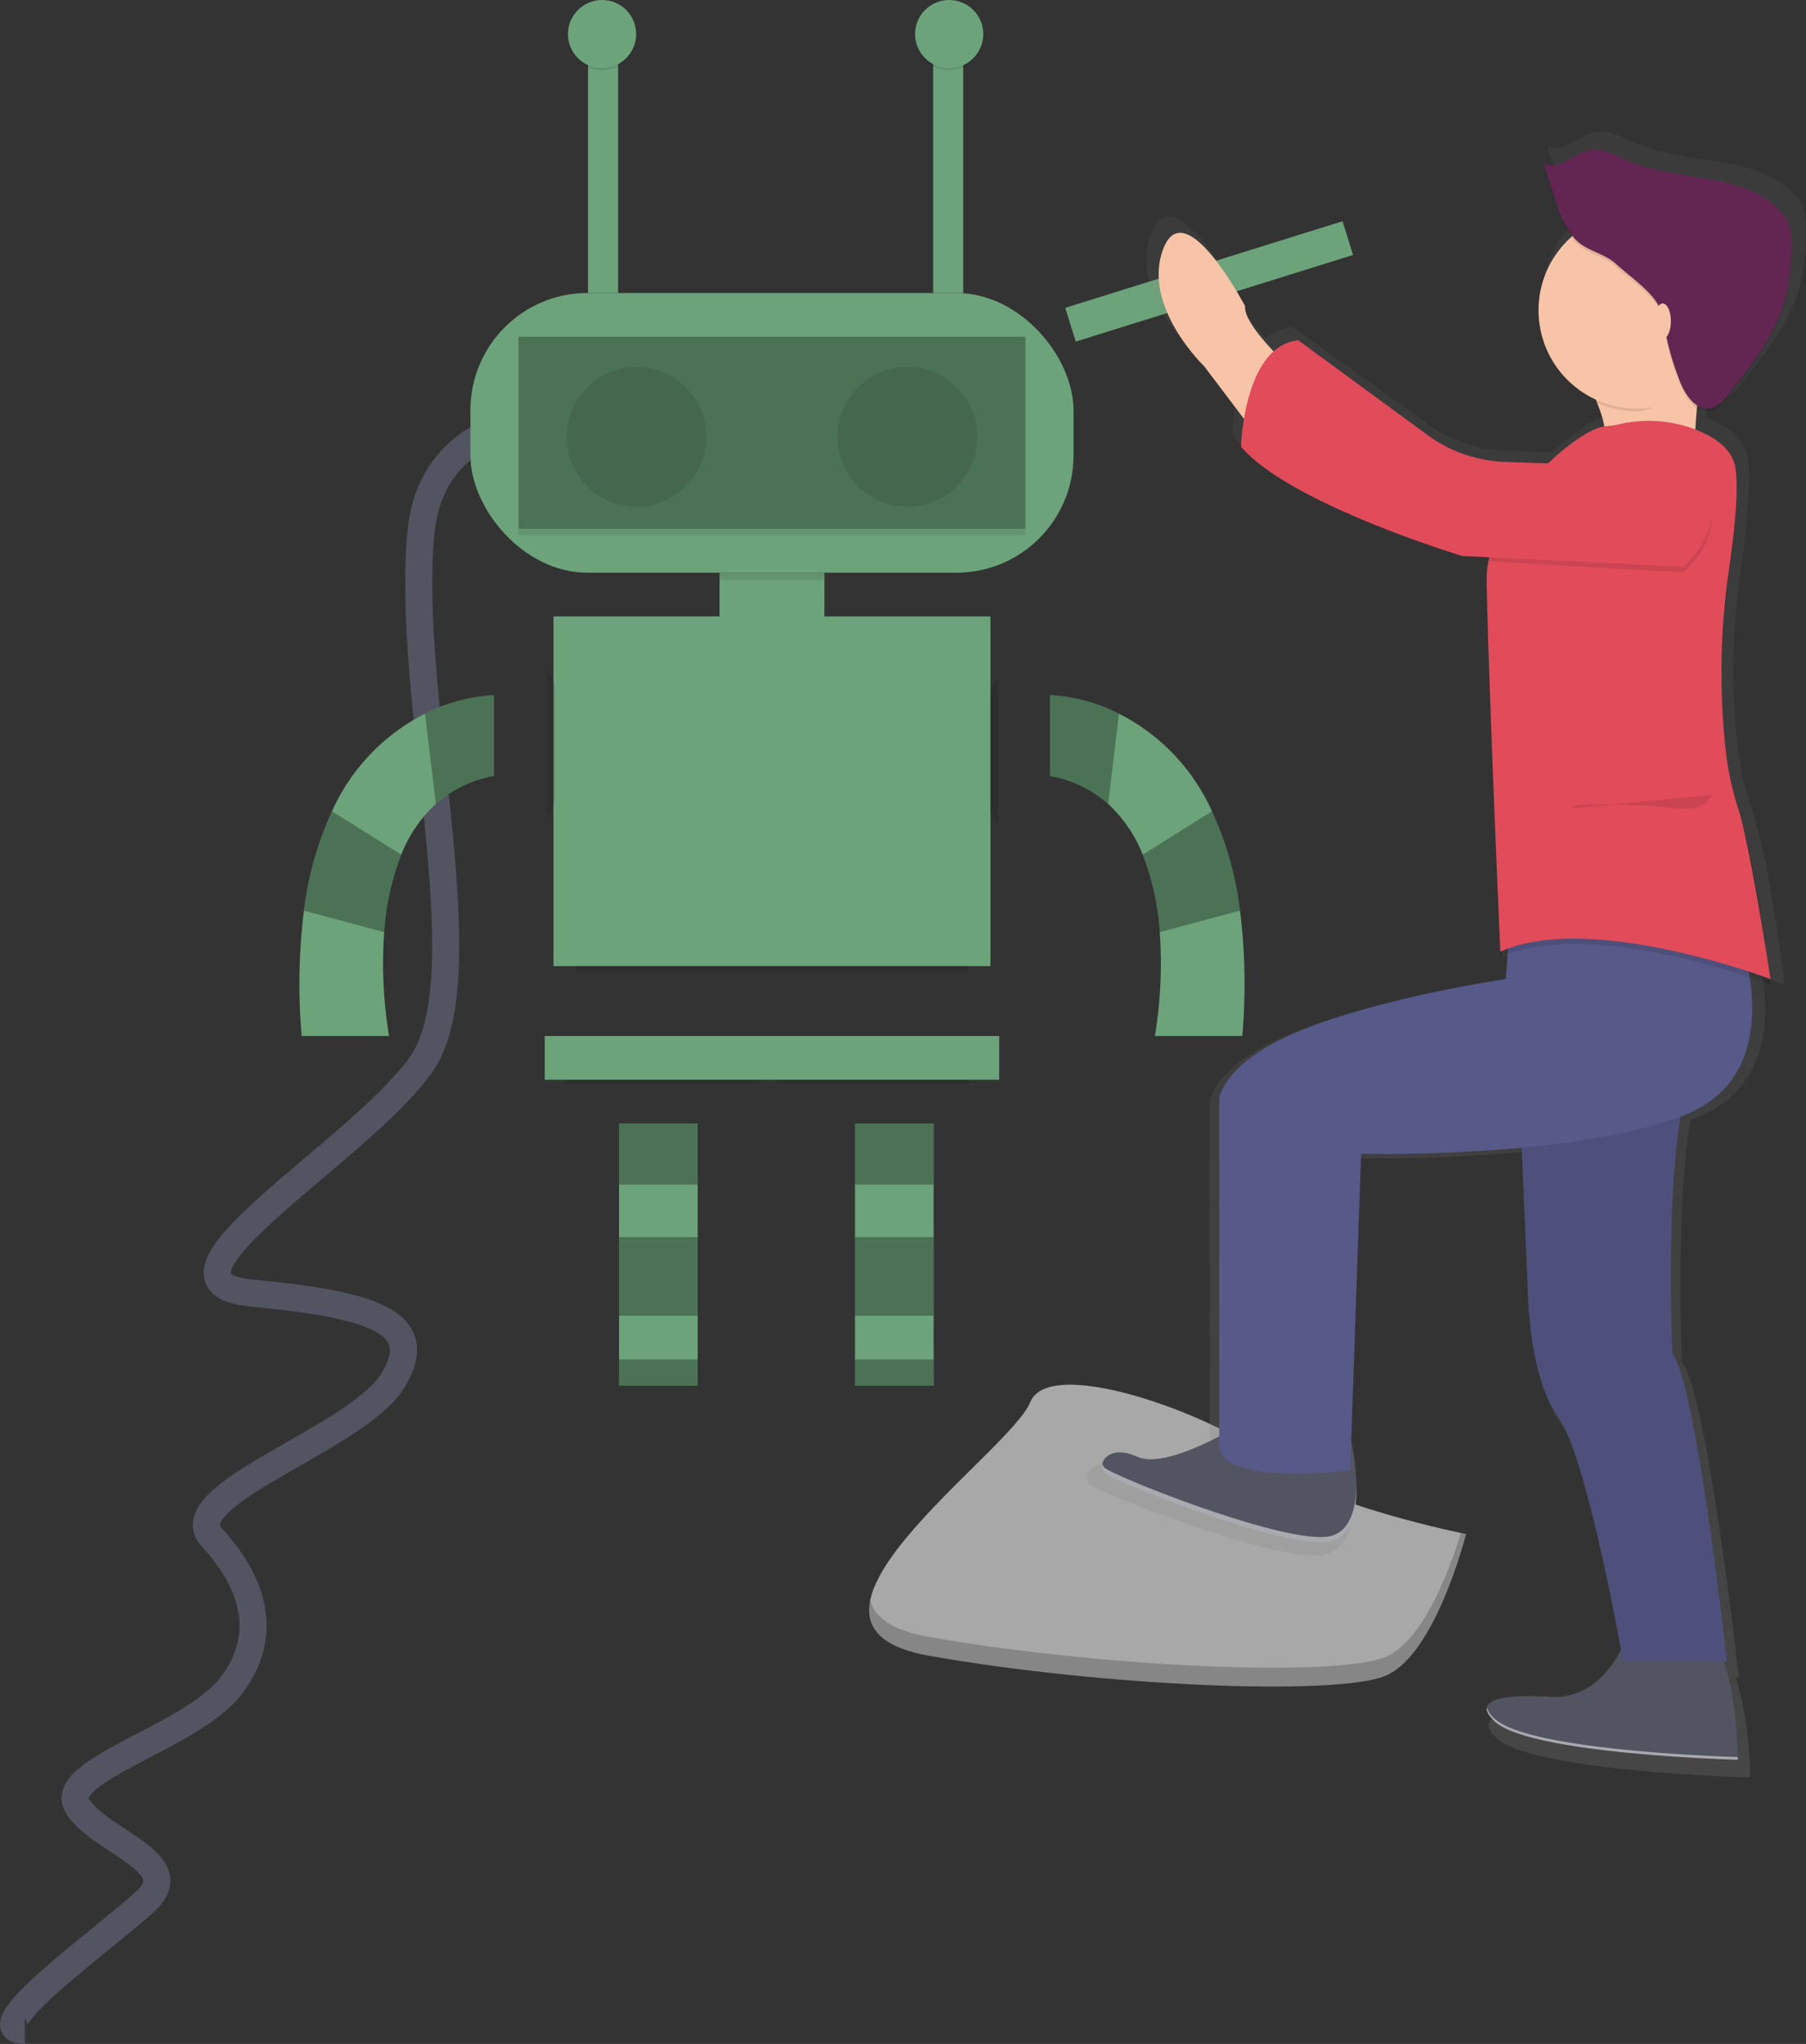 <svg xmlns="http://www.w3.org/2000/svg" xmlns:xlink="http://www.w3.org/1999/xlink" width="200" height="226.317" viewBox="0 0 200 226.317">
  <rect x="0" y="0" width="200" height="226.317" fill="#333333" stroke="none"/>
  <defs>
    <linearGradient id="linear-gradient" x1="0.5" y1="1" x2="0.5" gradientUnits="objectBoundingBox">
      <stop offset="0" stop-color="gray" stop-opacity="0.251"/>
      <stop offset="0.535" stop-color="gray" stop-opacity="0.122"/>
      <stop offset="1" stop-color="gray" stop-opacity="0.102"/>
    </linearGradient>
  </defs>
  <g id="undraw_Firmware_jw6u" transform="translate(-560.267 -38.265)">
    <path id="Path_232" data-name="Path 232" d="M678.167,210.28s-26.436-6.517-28.183,12.02,6.987,49.07,0,58.884-31.917,23.993-18.8,25.264,19.67,3.088,15.74,9.63-24.453,12.722-20.087,17.447,6.55,10.541,2.183,16.357-19.65,9.45-17.03,13.449,12.227,6.179,7.423,10.541S600.69,388.154,606.124,388.1" transform="translate(-43.108 -125.019)" fill="none" stroke="#535461" stroke-miterlimit="10" stroke-width="3"/>
    <rect id="Rectangle_54" data-name="Rectangle 54" width="66.786" height="30.973" rx="12.97" transform="translate(612.363 70.706)" fill="#6ca37a"/>
    <rect id="Rectangle_55" data-name="Rectangle 55" width="56.139" height="0.581" transform="translate(617.687 96.926)" opacity="0.1"/>
    <rect id="Rectangle_56" data-name="Rectangle 56" width="56.139" height="21.294" transform="translate(617.687 75.545)" opacity="0.3"/>
    <circle id="Ellipse_15" data-name="Ellipse 15" cx="7.743" cy="7.743" r="7.743" transform="translate(623.01 78.893)" opacity="0.1"/>
    <circle id="Ellipse_16" data-name="Ellipse 16" cx="7.743" cy="7.743" r="7.743" transform="translate(653.016 78.893)" opacity="0.1"/>
    <rect id="Rectangle_57" data-name="Rectangle 57" width="11.614" height="6.777" transform="translate(639.949 101.678)" fill="#6ca37a"/>
    <rect id="Rectangle_58" data-name="Rectangle 58" width="48.396" height="38.717" transform="translate(621.559 106.519)" fill="#6ca37a"/>
    <rect id="Rectangle_59" data-name="Rectangle 59" width="50.332" height="4.84" transform="translate(620.591 152.979)" fill="#6ca37a"/>
    <path id="Path_233" data-name="Path 233" d="M720.689,331.152v22.262H729.4V324.376h-8.711Z" transform="translate(-91.871 -161.718)" fill="#6ca37a"/>
    <path id="Path_234" data-name="Path 234" d="M780.8,324.376v29.038h8.711V324.376Z" transform="translate(-125.846 -161.718)" fill="#6ca37a"/>
    <path id="Path_235" data-name="Path 235" d="M698.481,280.656v8.952a13.1,13.1,0,0,0-6.435,3.1,15.223,15.223,0,0,0-3.831,5.617,28.537,28.537,0,0,0-1.886,8.575,49.029,49.029,0,0,0,.536,11.5h-9.679a66.073,66.073,0,0,1,.253-13.883,36.844,36.844,0,0,1,3.106-11,22.343,22.343,0,0,1,10.3-10.806A19.017,19.017,0,0,1,698.481,280.656Z" transform="translate(-83.514 -165.425)" fill="#6ca37a"/>
    <rect id="Rectangle_60" data-name="Rectangle 60" width="8.711" height="6.775" transform="translate(628.818 162.658)" opacity="0.3"/>
    <rect id="Rectangle_61" data-name="Rectangle 61" width="8.711" height="8.711" transform="translate(628.818 175.241)" opacity="0.3"/>
    <rect id="Rectangle_62" data-name="Rectangle 62" width="8.711" height="2.904" transform="translate(628.818 188.792)" opacity="0.3"/>
    <rect id="Rectangle_63" data-name="Rectangle 63" width="8.711" height="6.775" transform="translate(654.952 162.658)" opacity="0.3"/>
    <rect id="Rectangle_64" data-name="Rectangle 64" width="8.711" height="8.711" transform="translate(654.952 175.241)" opacity="0.3"/>
    <rect id="Rectangle_65" data-name="Rectangle 65" width="8.711" height="2.904" transform="translate(654.952 188.792)" opacity="0.3"/>
    <path id="Path_236" data-name="Path 236" d="M716.561,280.656v8.952a13.1,13.1,0,0,0-6.435,3.1l-1.2-10a19.017,19.017,0,0,1,7.639-2.058Z" transform="translate(-101.594 -165.425)" opacity="0.3"/>
    <path id="Path_237" data-name="Path 237" d="M688.87,315.05a28.537,28.537,0,0,0-1.886,8.575l-8.89-2.38a36.842,36.842,0,0,1,3.106-11Z" transform="translate(-84.169 -182.148)" opacity="0.3"/>
    <path id="Path_238" data-name="Path 238" d="M868.128,280.656v8.952a13.1,13.1,0,0,1,6.435,3.1,15.223,15.223,0,0,1,3.831,5.617,28.533,28.533,0,0,1,1.886,8.575,49.029,49.029,0,0,1-.536,11.5h9.679a66.069,66.069,0,0,0-.253-13.883,36.844,36.844,0,0,0-3.106-11,22.344,22.344,0,0,0-10.3-10.806A19.017,19.017,0,0,0,868.128,280.656Z" transform="translate(-191.581 -165.425)" fill="#6ca37a"/>
    <path id="Path_239" data-name="Path 239" d="M868.128,280.656v8.952a13.1,13.1,0,0,1,6.435,3.1l1.2-10A19.017,19.017,0,0,0,868.128,280.656Z" transform="translate(-191.581 -165.425)" opacity="0.3"/>
    <path id="Path_240" data-name="Path 240" d="M891.74,315.05a28.537,28.537,0,0,1,1.886,8.575l8.89-2.38a36.846,36.846,0,0,0-3.106-11Z" transform="translate(-204.928 -182.148)" opacity="0.3"/>
    <rect id="Rectangle_66" data-name="Rectangle 66" width="11.614" height="0.802" transform="translate(639.949 101.678)" opacity="0.1"/>
    <path id="Path_241" data-name="Path 241" d="M853.774,276.485v16.21a3.378,3.378,0,0,1-.9-2.3V278.781a3.372,3.372,0,0,1,.9-2.3Z" transform="translate(-182.96 -163.068)" opacity="0.1"/>
    <path id="Path_242" data-name="Path 242" d="M740.876,276.274v12.134a3.375,3.375,0,0,1-.9,2.053V274.221A3.374,3.374,0,0,1,740.876,276.274Z" transform="translate(-119.145 -161.788)" opacity="0.1"/>
    <rect id="Rectangle_67" data-name="Rectangle 67" width="43.556" height="0.573" transform="translate(623.979 145.237)" opacity="0.1"/>
    <rect id="Rectangle_68" data-name="Rectangle 68" width="21.293" height="0.444" transform="translate(623.011 157.82)" opacity="0.1"/>
    <rect id="Rectangle_69" data-name="Rectangle 69" width="21.293" height="0.444" transform="translate(646.241 157.82)" opacity="0.1"/>
    <rect id="Rectangle_70" data-name="Rectangle 70" width="3.333" height="28.664" transform="translate(625.386 42.042)" fill="#6ca37a"/>
    <rect id="Rectangle_71" data-name="Rectangle 71" width="3.333" height="28.664" transform="translate(663.604 42.042)" fill="#6ca37a"/>
    <circle id="Ellipse_17" data-name="Ellipse 17" cx="3.777" cy="3.777" r="3.777" transform="translate(623.164 38.487)" opacity="0.1"/>
    <circle id="Ellipse_18" data-name="Ellipse 18" cx="3.777" cy="3.777" r="3.777" transform="translate(623.164 38.265)" fill="#6ca37a"/>
    <circle id="Ellipse_19" data-name="Ellipse 19" cx="3.777" cy="3.777" r="3.777" transform="translate(661.604 38.487)" opacity="0.1"/>
    <circle id="Ellipse_20" data-name="Ellipse 20" cx="3.777" cy="3.777" r="3.777" transform="translate(661.604 38.265)" fill="#6ca37a"/>
    <rect id="Rectangle_72" data-name="Rectangle 72" width="32.173" height="3.913" transform="translate(678.232 72.353) rotate(-17.351)" fill="#6ca37a"/>
    <path id="Path_244" data-name="Path 244" d="M888.155,472.81s-16.836-3.367-21.326-7.857-24.693-12.346-26.938-6.734-30.3,24.693-11.224,28.06,44.9,4.49,50.508,2.245S888.155,472.81,888.155,472.81Z" transform="translate(-165.54 -264.688)" fill="#a8a8a8"/>
    <path id="Path_245" data-name="Path 245" d="M828.673,505.542c19.081,3.367,44.9,4.49,50.508,2.245,4.274-1.71,7.244-9.923,8.418-13.746.355.076.561.117.561.117s-3.367,13.469-8.979,15.714-31.427,1.122-50.508-2.245c-5.508-.972-7.083-3.255-6.49-6.143C822.654,503.369,824.573,504.819,828.673,505.542Z" transform="translate(-165.546 -286.036)" opacity="0.2"/>
    <path id="Path_246" data-name="Path 246" d="M956.946,145.632a4.946,4.946,0,0,0-1.393-1.931c-4.517-4.118-11.825-2.869-17.434-5.385-1.292-.579-2.618-1.383-4.021-1.163-1.959.308-3.781,2.538-5.489,1.548l.122.373c-.041-.02-.082-.04-.122-.064l1.256,3.827a13.9,13.9,0,0,0,1.929,4.2,11.008,11.008,0,0,0,2.662,18.309c.059.128.118.257.175.387.053.024.108.045.162.068a12.846,12.846,0,0,1,.829,2.666c-1.454.2-3.988,1.809-6.482,4.183l-4.985-.171a16.3,16.3,0,0,1-8.957-3.045l-14.907-10.718a4.989,4.989,0,0,0-2.856,1.263c-1.851-1.929-3.422-3.944-3.289-5.124,0,0-6.933-12.976-9.454-6.488s4.727,13.285,4.727,13.285l4.6,5.957a25.054,25.054,0,0,0-.344,3.157c5.672,6.488,25.525,12.358,25.525,12.358l3.1.15c.006.057.012.1.017.152a10.537,10.537,0,0,0-.277,2.479c0,.12,0,.245.006.371,0,.082-.007.165-.006.247.158,10.35,1.576,42.016,1.576,42.016.276-.123.561-.235.851-.341l-.221,2.813s-13.235,1.854-23,5.561-10.084,8.033-10.084,8.033v38.165c-2.791,1.432-7.194,3.314-9.454,2.307-2.453-1.093-3.8-.175-4.044.784h0a1.217,1.217,0,0,0-.011.576l0,.012a1.036,1.036,0,0,0,.094.245l.01.018a.982.982,0,0,0,.166.219c.945.927,21.429,8.959,26.156,7.724a3.265,3.265,0,0,0,.428-.144c.045-.019.086-.044.13-.064.087-.041.176-.081.257-.13.049-.029.092-.064.139-.095.071-.047.143-.093.209-.146.046-.037.087-.079.131-.118.061-.054.123-.107.179-.166.041-.043.078-.09.117-.135.054-.062.108-.122.158-.188.036-.047.068-.1.1-.148.048-.069.1-.138.14-.211.03-.05.057-.1.086-.156.042-.078.085-.155.124-.236.025-.052.047-.107.07-.16.037-.086.075-.172.109-.261.02-.052.037-.107.056-.16.033-.095.066-.19.095-.287.015-.051.028-.1.043-.154.029-.1.057-.209.081-.316.011-.048.021-.1.031-.144.024-.114.048-.229.068-.345.007-.043.014-.086.021-.13.02-.124.039-.249.055-.376,0-.036.008-.073.013-.109.016-.135.03-.271.041-.409,0-.029,0-.057.007-.086q.017-.22.027-.44l0-.059q.01-.236.013-.472v-.03a25.869,25.869,0,0,0-.608-5.48h0l1.144-32.514a177.3,177.3,0,0,0,18.545-.683l.678,15.512s0,10.2,3.466,14.829c2.967,3.966,6.394,21.506,7.321,26.482-1.274,2.428-3.71,5.431-7.952,5.339,0,0-7.981-.69-7.531,1.505v0a1.131,1.131,0,0,0,.05.168l.005.014a1.557,1.557,0,0,0,.087.184l.007.012c.032.057.069.115.11.175l.026.037c.047.065.1.131.155.2l.015.016c.053.062.112.126.175.191l.053.054c.071.072.146.145.23.22,4.1,3.707,28.046,4.325,28.046,4.325v-.084c0-.023,0-.053,0-.086v-.013a40.863,40.863,0,0,0-1.591-10.939h.332s-3.466-31.2-6.3-34.911c0,0-.754-16.453.947-26.764.1-.038.21-.075.313-.114,7.944-2.967,8.508-10.274,7.69-15.643,1.5.483,2.394.814,2.394.814s-.027-.233-.079-.647l.079.029s-.152-.981-.4-2.513c-.568-4.21-1.67-11.567-2.842-15.04-.189-.764-.371-1.416-.539-1.911a32.659,32.659,0,0,1-1.388-6.418,76.053,76.053,0,0,1-.487-8.51,81.683,81.683,0,0,1,.871-11.353,68.407,68.407,0,0,0,.878-9.625,12.837,12.837,0,0,0-.19-2.712c-.421-1.925-2.278-3.177-4.209-3.974-.124-.051-.252-.093-.377-.141.047-.73.109-1.557.188-2.428a2.076,2.076,0,0,0,1.606.325,3.8,3.8,0,0,0,1.956-1.526c2.793-3.43,5.661-7.006,6.734-11.267a24.349,24.349,0,0,0,.591-5.8q0-.16,0-.321A6.307,6.307,0,0,0,956.946,145.632Z" transform="translate(-196.944 -84.293)" fill="url(#linear-gradient)"/>
    <path id="Path_247" data-name="Path 247" d="M1001.59,189.206s4.232,6.347,3.325,9.37,9.974,1.209,9.974,1.209.3-11.788,2.418-14.508S1001.59,189.206,1001.59,189.206Z" transform="translate(-267.018 -111.145)" fill="#f7c4a7"/>
    <path id="Path_248" data-name="Path 248" d="M913.836,181.02s-8.765-7.254-8.463-9.974c0,0-6.649-12.694-9.067-6.347s4.534,13,4.534,13l8.463,11.183Z" transform="translate(-207.219 -98.879)" fill="#f7c4a7"/>
    <path id="Path_249" data-name="Path 249" d="M896.756,466.285s-8.161,5.138-11.485,3.627-4.534.907-3.627,1.813,20.553,8.765,25.086,7.556,2.228-11.11,2.228-11.11Z" transform="translate(-199.056 -270.348)" fill="#535461"/>
    <path id="Path_250" data-name="Path 250" d="M995.379,515.461s-1.965,8.312-8.765,8.161c0,0-10.276-.907-6.347,2.72s26.9,4.231,26.9,4.231,0-12.392-4.231-15.112A6.47,6.47,0,0,0,995.379,515.461Z" transform="translate(-254.459 -297.46)" fill="#535461"/>
    <path id="Path_251" data-name="Path 251" d="M987.691,376.667l.907,21.157s0,9.974,3.325,14.508,7.254,27.2,7.254,27.2h11.485s-3.325-30.527-6.045-34.154c0,0-1.209-26.9,3.022-32.945Z" transform="translate(-259.162 -217.302)" fill="#575988"/>
    <path id="Path_252" data-name="Path 252" d="M987.691,376.667l.907,21.157s0,9.974,3.325,14.508,7.254,27.2,7.254,27.2h11.485s-3.325-30.527-6.045-34.154c0,0-1.209-26.9,3.022-32.945Z" transform="translate(-259.162 -217.302)" opacity="0.1"/>
    <path id="Path_253" data-name="Path 253" d="M968.345,336.406s6.952,16.624-5.743,21.46-35.665,4.231-35.665,4.231l-1.209,35.061s-14.206,1.814-14.508-2.72V356.052s.3-4.231,9.672-7.858,22.064-5.44,22.064-5.44l.6-7.858Z" transform="translate(-215.939 -196.083)" fill="#575988"/>
    <path id="Path_254" data-name="Path 254" d="M995.712,212.3a14.463,14.463,0,0,1,7.1,1c1.852.779,3.633,2,4.037,3.888.478,2.231-.052,7.234-.66,11.466a78.969,78.969,0,0,0-.369,20.037,21.38,21.38,0,0,0,1.331,6.278c1.813,3.325,3.627,19.042,3.627,19.042s-19.948-7.556-29.922-3.022c0,0-1.36-30.98-1.511-41.106-.117-7.84,9.823-16.775,13.148-17.077C994.443,212.633,993.778,212.5,995.712,212.3Z" transform="translate(-254.444 -126.74)" opacity="0.1"/>
    <path id="Path_255" data-name="Path 255" d="M995.712,210.911a14.463,14.463,0,0,1,7.1,1c1.852.779,3.633,2,4.037,3.888.478,2.231-.052,7.234-.66,11.466a78.969,78.969,0,0,0-.369,20.037,32.5,32.5,0,0,0,1.331,6.278c1.36,4.08,3.627,19.042,3.627,19.042s-19.948-7.556-29.922-3.022c0,0-1.36-30.98-1.511-41.106-.117-7.84,9.823-16.775,13.148-17.077C994.443,211.243,993.778,211.112,995.712,210.911Z" transform="translate(-254.444 -125.954)" fill="#e14b5a"/>
    <path id="Path_256" data-name="Path 256" d="M1001.112,234.278l-21.46-1.209s-1.366-10.521,1.732-10.413l21.239.741S1007.16,228.838,1001.112,234.278Z" transform="translate(-254.448 -132.642)" opacity="0.1"/>
    <path id="Path_257" data-name="Path 257" d="M965.745,215.384l-24.481-1.209s-19.042-5.743-24.482-12.09c0,0,.3-11.183,6.347-11.788l14.3,10.485a15.438,15.438,0,0,0,8.591,2.979l21.239.741S971.793,209.944,965.745,215.384Z" transform="translate(-219.082 -114.353)" fill="#e14b5a"/>
    <path id="Path_258" data-name="Path 258" d="M1014.737,190.959c.359-2.866,1.659-3.817,2.569-4.987,2.116-2.72-15.717,3.929-15.717,3.929a32.062,32.062,0,0,1,2.411,4.447,10.836,10.836,0,0,0,4.541.993C1011.172,195.341,1012.859,192.511,1014.737,190.959Z" transform="translate(-267.017 -111.538)" opacity="0.1"/>
    <circle id="Ellipse_21" data-name="Ellipse 21" cx="10.881" cy="10.881" r="10.881" transform="translate(730.645 61.74)" fill="#f7c4a7"/>
    <path id="Path_259" data-name="Path 259" d="M997.3,152.261a12.033,12.033,0,0,1-2.241-4.587l-1.2-3.744c1.638.968,3.386-1.214,5.265-1.515,1.346-.215,2.617.571,3.856,1.138,5.38,2.461,12.389,1.24,16.721,5.268a4.836,4.836,0,0,1,1.336,1.889,6.319,6.319,0,0,1,.243,2.131,24.275,24.275,0,0,1-.566,5.676c-1.029,4.169-3.78,7.667-6.458,11.023a3.659,3.659,0,0,1-1.876,1.493c-1.555.347-2.759-1.334-3.361-2.809a29.886,29.886,0,0,1-1.754-6.066,7.947,7.947,0,0,0-.718-2.564c-.937-1.66-3.245-3.231-4.649-4.517C1000.512,153.812,998.586,153.669,997.3,152.261Z" transform="translate(-262.645 -87.268)" opacity="0.1"/>
    <path id="Path_260" data-name="Path 260" d="M997.3,151.566a12.033,12.033,0,0,1-2.241-4.587l-1.2-3.744c1.638.968,3.386-1.214,5.265-1.515,1.346-.215,2.617.571,3.856,1.138,5.38,2.461,12.389,1.24,16.721,5.268a4.836,4.836,0,0,1,1.336,1.889,6.319,6.319,0,0,1,.243,2.131,24.275,24.275,0,0,1-.566,5.676c-1.029,4.169-3.78,7.667-6.458,11.023a3.658,3.658,0,0,1-1.876,1.493c-1.555.347-2.759-1.334-3.361-2.809a29.89,29.89,0,0,1-1.754-6.066,7.947,7.947,0,0,0-.718-2.564c-.937-1.66-3.245-3.231-4.649-4.517C1000.512,153.117,998.586,152.974,997.3,151.566Z" transform="translate(-262.645 -86.875)" fill="#632652"/>
    <ellipse id="Ellipse_22" data-name="Ellipse 22" cx="0.907" cy="1.965" rx="0.907" ry="1.965" transform="translate(743.49 71.865)" fill="#f7c4a7"/>
    <path id="Path_261" data-name="Path 261" d="M1016.66,306.045s-.6,1.813-3.627,1.511-11.788-.907-11.788,0" transform="translate(-266.823 -179.776)" opacity="0.1"/>
    <path id="Path_262" data-name="Path 262" d="M980.272,539.724a2.56,2.56,0,0,1-.879-1.261c-.079.393.164.9.879,1.563,3.929,3.627,26.9,4.232,26.9,4.232s0-.107,0-.3C1007.022,543.952,984.189,543.34,980.272,539.724Z" transform="translate(-254.463 -311.145)" fill="#fff" opacity="0.5"/>
    <path id="Path_263" data-name="Path 263" d="M906.727,484.389c-4.534,1.209-24.18-6.649-25.086-7.556a.982.982,0,0,1-.251-.442,1.086,1.086,0,0,0,.251,1.046c.907.907,20.553,8.765,25.087,7.556,2.333-.622,2.854-3.547,2.81-6.239C909.493,481.265,908.886,483.814,906.727,484.389Z" transform="translate(-199.052 -276.06)" fill="#fff" opacity="0.5"/>
  </g>
</svg>
